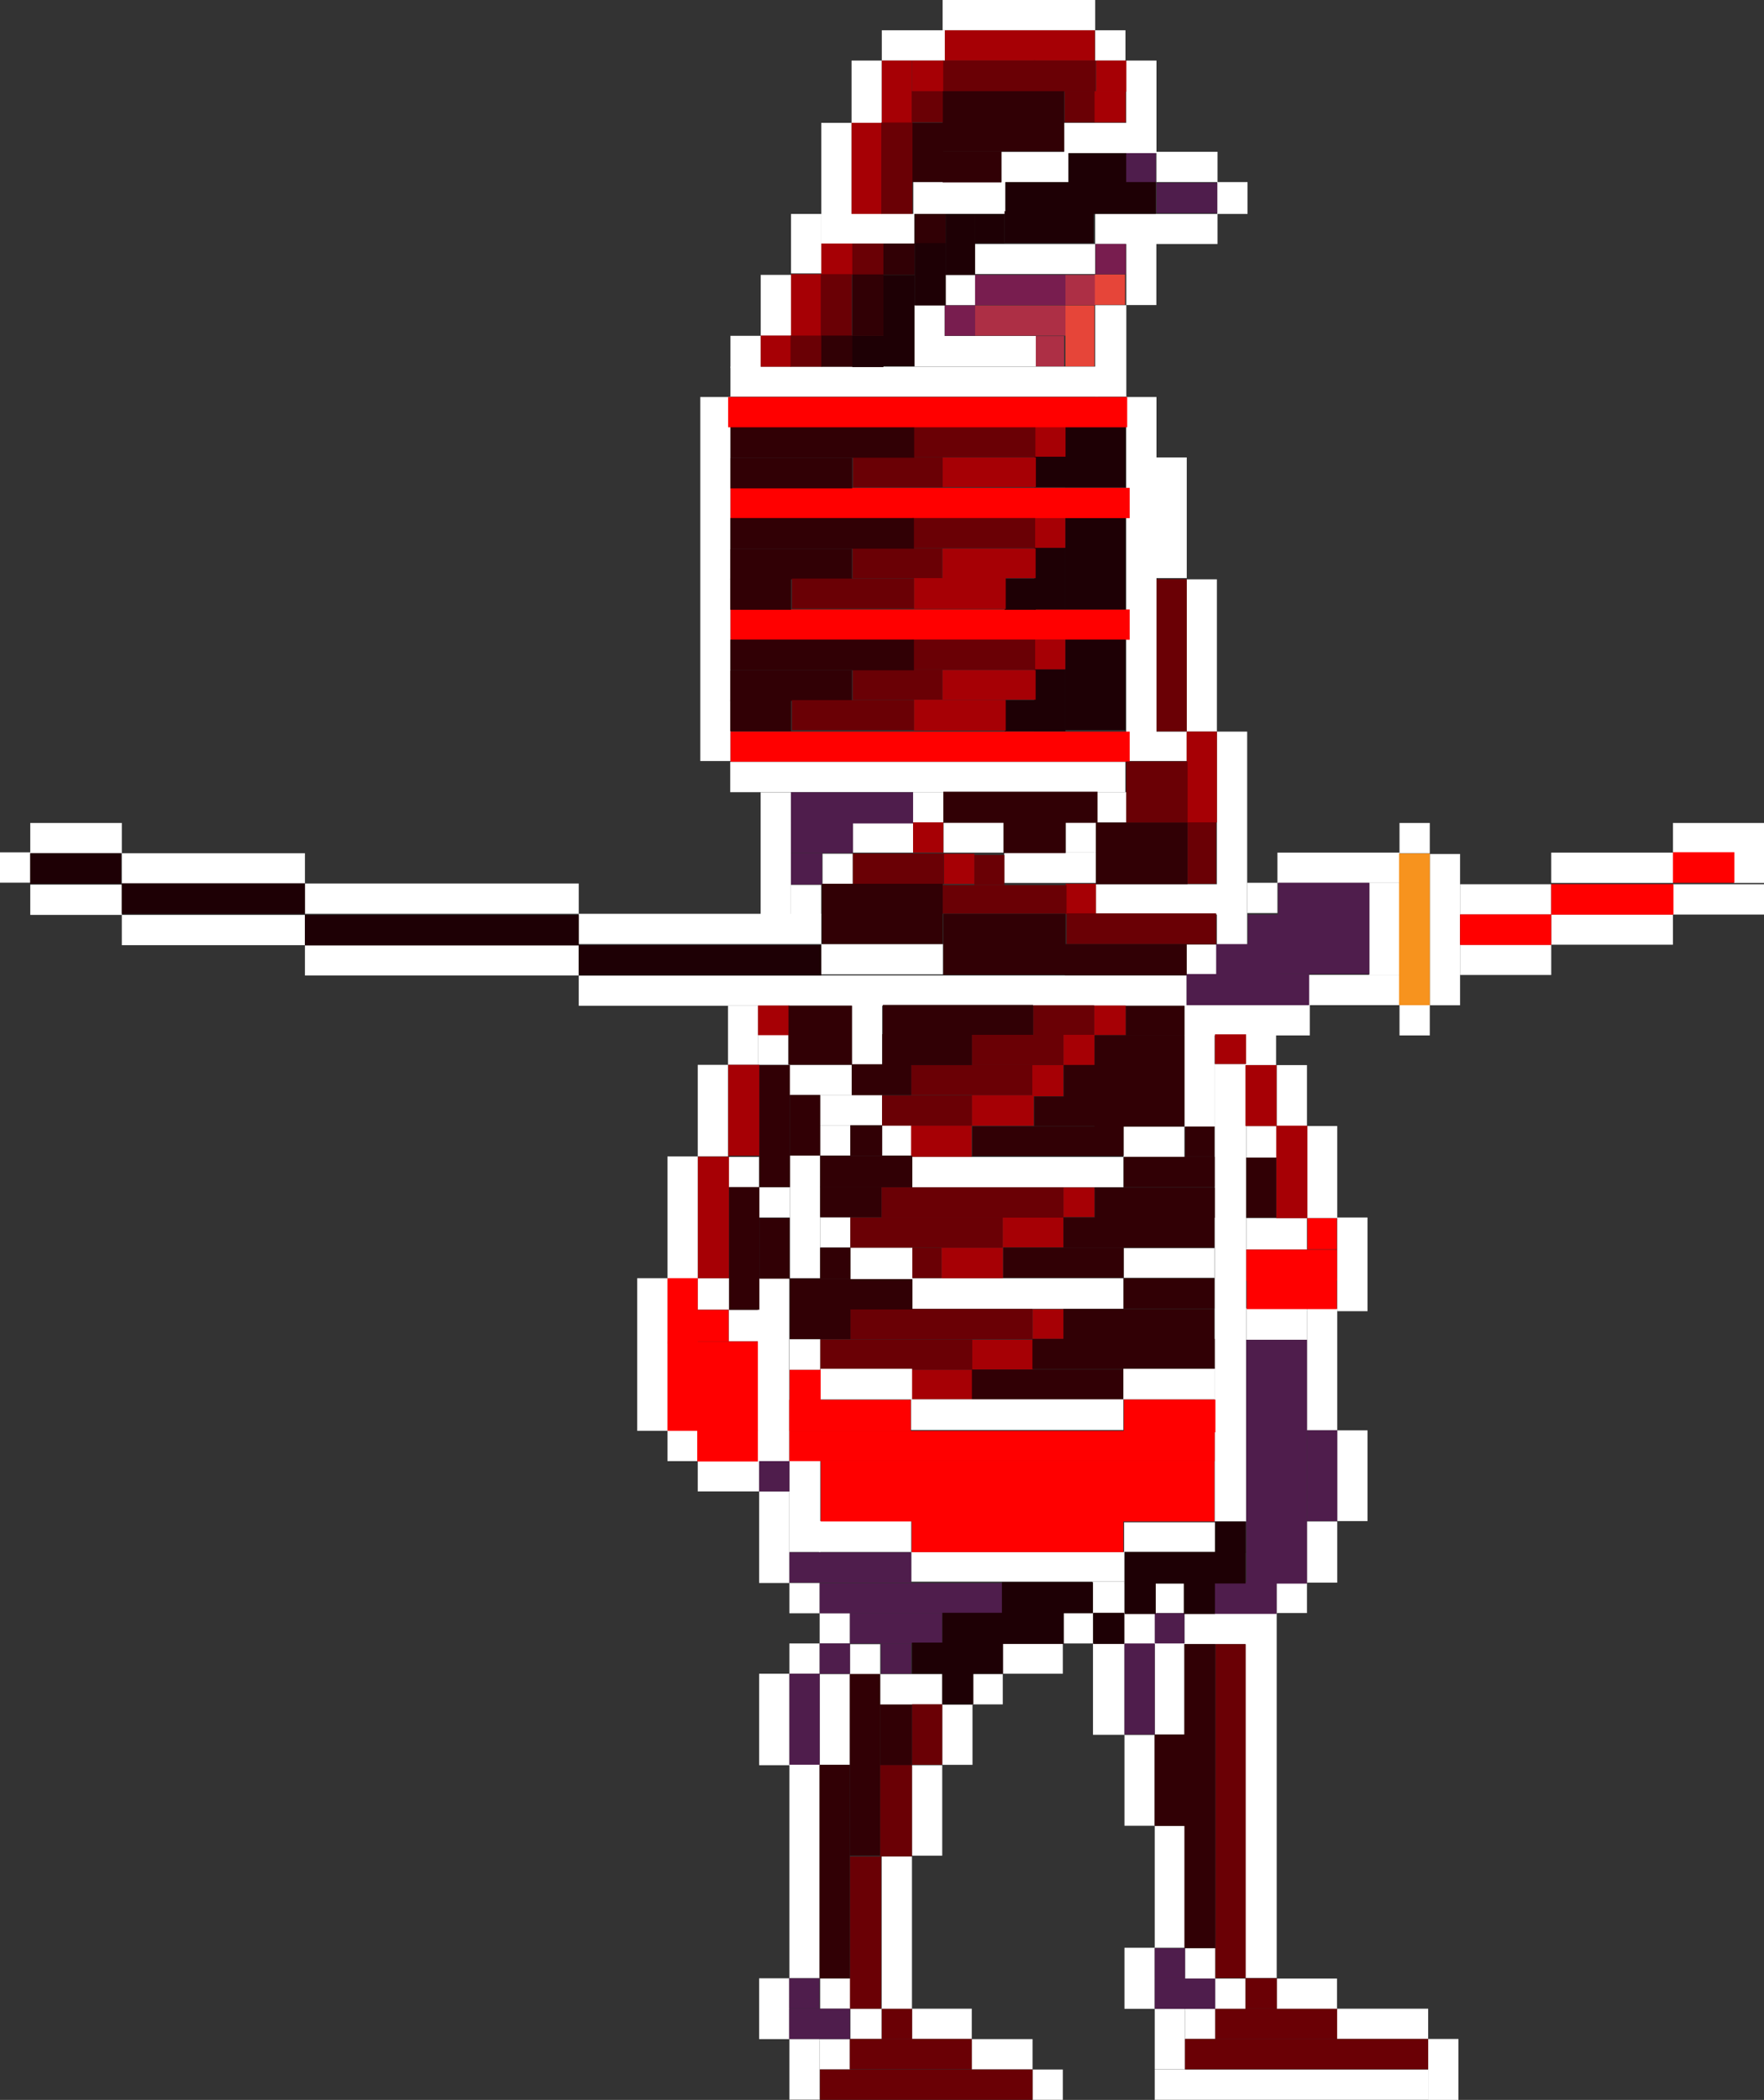 <?xml version="1.0" encoding="UTF-8"?>
<svg id="Layer_2" data-name="Layer 2" xmlns="http://www.w3.org/2000/svg" viewBox="0 0 143.35 170.58">
  <rect x="0" y="0" width="143.35" height="170.58" fill="#333333" stroke="none"/>
  <defs>
    <style>
      .cls-1 {
        fill: #781d4f;
      }

      .cls-1, .cls-2, .cls-3, .cls-4, .cls-5, .cls-6, .cls-7, .cls-8, .cls-9, .cls-10, .cls-11 {
        stroke-width: 0px;
      }

      .cls-2 {
        fill: #6a0005;
      }

      .cls-3 {
        fill: #f7931e;
      }

      .cls-4 {
        fill: #310005;
      }

      .cls-5 {
        fill: #4f1d4c;
      }

      .cls-6 {
        fill: red;
      }

      .cls-7 {
        fill: #a60005;
      }

      .cls-8 {
        fill: #fff;
      }

      .cls-9 {
        fill: #e64539;
      }

      .cls-10 {
        fill: #ad2f45;
      }

      .cls-11 {
        fill: #1e0005;
      }
    </style>
  </defs>
  <g id="Layer_1-2" data-name="Layer 1">
    <g>
      <rect class="cls-8" x="98.92" y="14.79" width="2.46" height="2.59"/>
      <rect class="cls-8" x="89" y="17.38" width="9.94" height="2.44"/>
      <rect class="cls-8" x="90.16" y="20.99" width="5.16" height="2.44" transform="translate(114.96 -70.54) rotate(90)"/>
      <rect class="cls-8" x="86.54" y="27.24" width="7.43" height="2.53" transform="translate(118.77 -61.75) rotate(90)"/>
      <rect class="cls-8" x="79.06" y="19.82" width="9.94" height="2.44"/>
      <rect class="cls-8" x="59.36" y="29.78" width="29.88" height="2.44"/>
      <rect class="cls-8" x="74.3" y="27.29" width="9.88" height="2.48"/>
      <rect class="cls-8" x="76.78" y="22.33" width="2.46" height="2.46"/>
      <rect class="cls-8" x="74.3" y="24.79" width="2.46" height="2.69"/>
      <rect class="cls-8" x="59.36" y="27.28" width="2.46" height="2.61"/>
      <rect class="cls-8" x="61.82" y="22.33" width="2.46" height="4.95"/>
      <rect class="cls-8" x="64.28" y="17.38" width="2.46" height="4.83"/>
      <rect class="cls-8" x="66.74" y="9.98" width="2.46" height="9.84"/>
      <rect class="cls-8" x="66.74" y="17.37" width="7.56" height="2.46"/>
      <rect class="cls-8" x="69.2" y="4.92" width="2.46" height="5.06"/>
      <rect class="cls-8" x="71.66" y="2.46" width="5.13" height="2.46"/>
      <rect class="cls-8" x="76.6" width="12.4" height="2.46"/>
      <rect class="cls-8" x="89" y="2.46" width="2.46" height="2.46"/>
      <rect class="cls-8" x="91.52" y="4.92" width="2.46" height="7.52"/>
      <rect class="cls-8" x="93.97" y="12.33" width="4.97" height="2.46"/>
      <rect class="cls-8" x="86.48" y="9.98" width="5.31" height="2.46"/>
      <rect class="cls-8" x="81.38" y="12.34" width="5.45" height="2.46"/>
      <rect class="cls-8" x="74.22" y="14.79" width="7.48" height="2.59"/>
      <rect class="cls-1" x="89.03" y="19.82" width="2.46" height="2.46"/>
      <rect class="cls-1" x="79.24" y="22.33" width="7.34" height="2.46"/>
      <rect class="cls-1" x="76.78" y="24.81" width="2.46" height="2.46"/>
      <rect class="cls-10" x="79.24" y="24.81" width="7.34" height="2.46"/>
      <rect class="cls-10" x="84.18" y="27.3" width="2.3" height="2.46"/>
      <rect class="cls-10" x="86.58" y="22.33" width="2.46" height="2.46"/>
      <rect class="cls-5" x="93.98" y="14.85" width="4.94" height="2.46"/>
      <rect class="cls-5" x="91.47" y="12.44" width="2.46" height="2.46"/>
      <rect class="cls-11" x="81.7" y="14.79" width="12.22" height="2.59"/>
      <rect class="cls-11" x="81.63" y="17.16" width="7.24" height="2.59"/>
      <rect class="cls-11" x="86.83" y="12.44" width="4.69" height="2.59"/>
      <rect class="cls-9" x="88.97" y="22.3" width="2.46" height="2.46"/>
      <rect class="cls-9" x="86.58" y="24.81" width="2.36" height="4.95"/>
      <rect class="cls-7" x="76.78" y="2.46" width="12.19" height="2.46"/>
      <rect class="cls-7" x="89.07" y="4.92" width="2.46" height="2.53"/>
      <rect class="cls-7" x="71.66" y="4.92" width="2.46" height="5.06"/>
      <rect class="cls-7" x="69.2" y="9.98" width="2.46" height="7.4"/>
      <rect class="cls-2" x="84.03" y="4.92" width="5.01" height="2.53"/>
      <rect class="cls-2" x="86.51" y="7.41" width="2.53" height="2.53"/>
      <rect class="cls-2" x="76.6" y="4.92" width="7.5" height="2.53"/>
      <rect class="cls-4" x="72.98" y="11.12" width="4.8" height="2.53" transform="translate(87.77 -63) rotate(90)"/>
      <rect class="cls-7" x="88.95" y="7.41" width="2.53" height="2.53"/>
      <rect class="cls-7" x="74.12" y="4.92" width="2.53" height="2.53"/>
      <rect class="cls-2" x="71.62" y="9.95" width="2.53" height="7.43"/>
      <rect class="cls-4" x="76.6" y="7.41" width="9.88" height="2.53"/>
      <rect class="cls-4" x="76.6" y="9.77" width="9.88" height="2.53"/>
      <rect class="cls-4" x="76.6" y="12.29" width="4.78" height="2.53"/>
      <rect class="cls-7" x="66.74" y="19.78" width="2.53" height="2.53"/>
      <rect class="cls-7" x="64.28" y="22.27" width="2.46" height="5.03"/>
      <rect class="cls-7" x="61.82" y="27.26" width="2.46" height="2.53"/>
      <rect class="cls-2" x="69.26" y="19.78" width="2.53" height="2.53"/>
      <rect class="cls-2" x="66.7" y="22.27" width="2.53" height="5.03"/>
      <rect class="cls-2" x="64.24" y="27.26" width="2.53" height="2.53"/>
      <rect class="cls-2" x="74.09" y="7.41" width="2.53" height="2.53"/>
      <rect class="cls-4" x="71.79" y="19.78" width="2.53" height="2.53" transform="translate(94.1 -52.01) rotate(90)"/>
      <rect class="cls-4" x="68.02" y="23.53" width="5" height="2.53" transform="translate(95.32 -45.73) rotate(90)"/>
      <rect class="cls-4" x="66.74" y="27.26" width="2.53" height="2.53" transform="translate(96.53 -39.48) rotate(90)"/>
      <rect class="cls-4" x="74.37" y="17.33" width="2.44" height="2.53" transform="translate(94.18 -56.99) rotate(90)"/>
      <rect class="cls-11" x="69.34" y="24.78" width="7.43" height="2.53" transform="translate(99.1 -47.01) rotate(90)"/>
      <rect class="cls-11" x="73.06" y="21.01" width="5.06" height="2.53" transform="translate(97.87 -53.31) rotate(90)"/>
      <rect class="cls-11" x="69.26" y="27.28" width="2.53" height="2.53" transform="translate(99.07 -41.97) rotate(90)"/>
      <rect class="cls-11" x="75.57" y="18.66" width="4.95" height="2.39" transform="translate(97.9 -58.19) rotate(90)"/>
      <rect class="cls-11" x="79.24" y="17.38" width="2.39" height="2.39" transform="translate(99.01 -61.86) rotate(90)"/>
      <rect class="cls-8" x="56.91" y="32.25" width="2.46" height="29.57"/>
      <rect class="cls-8" x="91.52" y="32.25" width="2.46" height="29.57"/>
      <rect class="cls-6" x="74.35" y="24.64" width="2.46" height="32.43" transform="translate(116.44 -34.72) rotate(90)"/>
      <rect class="cls-6" x="74.36" y="34.52" width="2.46" height="32.43" transform="translate(126.32 -24.85) rotate(90)"/>
      <rect class="cls-11" x="86.58" y="34.69" width="4.89" height="4.89" transform="translate(126.16 -51.88) rotate(90)"/>
      <rect class="cls-11" x="84.09" y="37.08" width="2.48" height="2.53" transform="translate(123.67 -46.99) rotate(90)"/>
      <rect class="cls-7" x="84.06" y="34.69" width="2.53" height="2.41"/>
      <rect class="cls-7" x="76.6" y="37.16" width="7.58" height="2.41"/>
      <rect class="cls-2" x="77.92" y="30.92" width="2.45" height="9.99" transform="translate(115.06 -43.23) rotate(90)"/>
      <rect class="cls-2" x="71.73" y="34.72" width="2.45" height="7.29" transform="translate(111.32 -34.59) rotate(90)"/>
      <rect class="cls-4" x="59.37" y="34.69" width="14.92" height="2.49" transform="translate(133.66 71.87) rotate(180)"/>
      <rect class="cls-4" x="59.37" y="37.18" width="9.89" height="2.49" transform="translate(128.62 76.85) rotate(180)"/>
      <rect class="cls-11" x="85.3" y="43.35" width="7.42" height="4.89" transform="translate(134.8 -43.21) rotate(90)"/>
      <rect class="cls-11" x="82.81" y="45.73" width="5.01" height="2.53" transform="translate(132.31 -38.31) rotate(90)"/>
      <rect class="cls-7" x="84.04" y="42.09" width="2.53" height="2.41"/>
      <rect class="cls-7" x="76.58" y="44.56" width="7.58" height="2.41"/>
      <rect class="cls-2" x="77.9" y="38.32" width="2.45" height="9.99" transform="translate(122.44 -35.82) rotate(90)"/>
      <rect class="cls-2" x="71.71" y="42.12" width="2.45" height="7.29" transform="translate(118.69 -27.17) rotate(90)"/>
      <rect class="cls-4" x="59.35" y="42.09" width="14.92" height="2.49" transform="translate(133.62 86.66) rotate(180)"/>
      <rect class="cls-4" x="59.35" y="44.58" width="9.89" height="2.49" transform="translate(128.58 91.64) rotate(180)"/>
      <rect class="cls-11" x="85.33" y="53.19" width="7.35" height="4.89" transform="translate(144.64 -33.37) rotate(90)"/>
      <rect class="cls-11" x="82.79" y="55.62" width="5.04" height="2.53" transform="translate(142.2 -28.42) rotate(90)"/>
      <rect class="cls-7" x="84.04" y="51.96" width="2.53" height="2.41"/>
      <rect class="cls-7" x="76.58" y="54.43" width="7.58" height="2.41"/>
      <rect class="cls-2" x="77.9" y="48.19" width="2.45" height="9.99" transform="translate(132.31 -25.94) rotate(90)"/>
      <rect class="cls-2" x="71.71" y="51.99" width="2.45" height="7.29" transform="translate(128.57 -17.3) rotate(90)"/>
      <rect class="cls-4" x="59.35" y="51.96" width="14.92" height="2.49" transform="translate(133.62 106.41) rotate(180)"/>
      <rect class="cls-4" x="59.35" y="54.45" width="9.89" height="2.49" transform="translate(128.58 111.39) rotate(180)"/>
      <rect class="cls-11" x="81.64" y="47" width="2.53" height="2.53" transform="translate(131.17 -34.64) rotate(90)"/>
      <rect class="cls-7" x="74.27" y="46.96" width="7.46" height="2.51"/>
      <rect class="cls-2" x="68.09" y="43.26" width="2.45" height="9.92" transform="translate(117.53 -21.09) rotate(90)"/>
      <rect class="cls-4" x="59.34" y="47.02" width="4.94" height="2.51" transform="translate(123.62 96.55) rotate(180)"/>
      <rect class="cls-11" x="81.64" y="56.87" width="2.53" height="2.53" transform="translate(141.05 -24.77) rotate(90)"/>
      <rect class="cls-7" x="74.27" y="56.84" width="7.46" height="2.51"/>
      <rect class="cls-2" x="68.09" y="53.13" width="2.45" height="9.92" transform="translate(127.4 -11.22) rotate(90)"/>
      <rect class="cls-4" x="59.34" y="56.9" width="4.94" height="2.51" transform="translate(123.62 116.3) rotate(180)"/>
      <rect class="cls-6" x="74.15" y="17.26" width="2.46" height="32.43" transform="translate(108.86 -41.9) rotate(90)"/>
      <rect class="cls-6" x="74.36" y="44.44" width="2.46" height="32.43" transform="translate(136.24 -14.93) rotate(90)"/>
      <rect class="cls-8" x="93.98" y="37.16" width="2.46" height="9.8"/>
      <rect class="cls-8" x="96.43" y="47.06" width="2.46" height="12.37"/>
      <rect class="cls-8" x="98.89" y="59.43" width="2.46" height="17.3"/>
      <rect class="cls-8" x="103.81" y="69.26" width="9.92" height="2.46"/>
      <rect class="cls-8" x="113.73" y="66.85" width="2.46" height="2.46"/>
      <rect class="cls-8" x="116.19" y="69.37" width="2.46" height="12.29"/>
      <rect class="cls-8" x="118.65" y="71.83" width="7.41" height="2.46"/>
      <rect class="cls-8" x="126.06" y="69.26" width="9.89" height="2.46"/>
      <rect class="cls-8" x="135.95" y="66.85" width="7.41" height="2.46"/>
      <rect class="cls-8" x="140.89" y="69.26" width="2.46" height="2.46"/>
      <rect class="cls-8" x="135.95" y="71.83" width="7.41" height="2.46"/>
      <rect class="cls-8" x="126.06" y="74.28" width="9.89" height="2.46"/>
      <rect class="cls-8" x="118.65" y="76.74" width="7.41" height="2.46"/>
      <rect class="cls-8" x="113.73" y="81.65" width="2.46" height="2.46"/>
      <rect class="cls-8" x="106.31" y="79.19" width="7.42" height="2.46"/>
      <rect class="cls-8" x="111.27" y="71.71" width="2.46" height="7.48"/>
      <rect class="cls-8" x="96.25" y="81.65" width="10.19" height="2.46"/>
      <rect class="cls-8" x="47.03" y="79.24" width="49.4" height="2.46"/>
      <rect class="cls-8" x="24.78" y="76.78" width="22.25" height="2.46"/>
      <rect class="cls-8" x="24.78" y="71.77" width="22.25" height="2.46"/>
      <rect class="cls-8" x="9.9" y="74.32" width="14.88" height="2.46"/>
      <rect class="cls-8" x="2.46" y="71.86" width="7.44" height="2.46"/>
      <rect class="cls-8" y="69.24" width="2.46" height="2.46"/>
      <rect class="cls-8" x="2.46" y="66.85" width="7.44" height="2.46"/>
      <rect class="cls-8" x="9.9" y="69.31" width="14.88" height="2.46"/>
      <rect class="cls-8" x="47.03" y="74.23" width="19.71" height="2.46"/>
      <rect class="cls-8" x="61.81" y="64.36" width="2.46" height="9.98"/>
      <rect class="cls-8" x="59.34" y="61.89" width="32.11" height="2.46"/>
      <rect class="cls-8" x="93.98" y="59.43" width="2.46" height="2.39"/>
      <rect class="cls-8" x="89.06" y="64.35" width="2.46" height="2.46"/>
      <rect class="cls-8" x="86.6" y="66.8" width="2.46" height="2.46"/>
      <rect class="cls-8" x="81.61" y="69.26" width="7.45" height="2.46"/>
      <rect class="cls-8" x="76.68" y="66.8" width="4.88" height="2.46"/>
      <rect class="cls-8" x="74.2" y="64.35" width="2.46" height="2.46"/>
      <rect class="cls-8" x="69.3" y="66.8" width="4.91" height="2.46"/>
      <rect class="cls-8" x="66.84" y="69.35" width="2.46" height="2.46"/>
      <rect class="cls-8" x="64.27" y="71.88" width="2.46" height="2.46"/>
      <rect class="cls-8" x="66.74" y="76.69" width="9.89" height="2.46"/>
      <rect class="cls-8" x="89.06" y="71.83" width="10.04" height="2.46"/>
      <rect class="cls-8" x="96.43" y="76.73" width="2.46" height="2.46"/>
      <rect class="cls-7" x="96.43" y="59.43" width="2.46" height="7.38"/>
      <rect class="cls-7" x="86.6" y="71.79" width="2.46" height="2.46"/>
      <rect class="cls-7" x="76.72" y="69.35" width="2.46" height="2.46"/>
      <rect class="cls-7" x="74.2" y="66.8" width="2.46" height="2.46"/>
      <rect class="cls-2" x="93.98" y="47.05" width="2.46" height="12.36"/>
      <rect class="cls-2" x="91.52" y="61.85" width="4.99" height="4.99"/>
      <rect class="cls-2" x="96.51" y="66.8" width="2.32" height="4.99"/>
      <rect class="cls-2" x="86.67" y="74.19" width="12.16" height="2.51"/>
      <rect class="cls-2" x="76.61" y="71.9" width="10.06" height="2.32"/>
      <rect class="cls-2" x="69.31" y="69.33" width="7.4" height="2.49"/>
      <rect class="cls-2" x="79.18" y="69.45" width="2.44" height="2.44"/>
      <rect class="cls-5" x="103.87" y="71.71" width="7.41" height="7.41"/>
      <rect class="cls-5" x="96.43" y="79.12" width="9.96" height="2.53"/>
      <rect class="cls-5" x="98.83" y="76.69" width="5.1" height="2.53"/>
      <rect class="cls-5" x="101.41" y="74.29" width="2.53" height="2.53"/>
      <rect class="cls-5" x="64.28" y="64.36" width="9.92" height="2.53"/>
      <rect class="cls-5" x="64.28" y="66.77" width="5.03" height="2.53"/>
      <rect class="cls-5" x="64.28" y="69.32" width="2.53" height="2.53"/>
      <rect class="cls-4" x="76.66" y="64.31" width="12.53" height="2.53"/>
      <rect class="cls-4" x="81.56" y="66.77" width="5.04" height="2.53"/>
      <rect class="cls-4" x="89.06" y="66.82" width="7.44" height="5"/>
      <rect class="cls-4" x="66.79" y="71.79" width="9.82" height="4.89"/>
      <rect class="cls-4" x="76.66" y="74.23" width="9.94" height="4.95"/>
      <rect class="cls-4" x="86.54" y="76.69" width="9.89" height="2.53"/>
      <rect class="cls-6" x="137.2" y="67.98" width="2.48" height="4.99" transform="translate(208.92 -67.97) rotate(90)"/>
      <rect class="cls-6" x="129.79" y="68.09" width="2.48" height="9.93" transform="translate(204.08 -57.97) rotate(90)"/>
      <rect class="cls-6" x="121.12" y="71.8" width="2.48" height="7.41" transform="translate(197.86 -46.84) rotate(90)"/>
      <rect class="cls-3" x="108.78" y="74.24" width="12.32" height="2.5" transform="translate(190.43 -39.45) rotate(90)"/>
      <rect class="cls-11" x="55.64" y="68.16" width="2.48" height="19.7" transform="translate(134.89 21.13) rotate(90)"/>
      <rect class="cls-11" x="34.67" y="64.43" width="2.48" height="22.25" transform="translate(111.46 39.65) rotate(90)"/>
      <rect class="cls-11" x="16.1" y="65.56" width="2.48" height="14.88" transform="translate(90.34 55.66) rotate(90)"/>
      <rect class="cls-11" x="4.92" y="66.85" width="2.48" height="7.39" transform="translate(76.69 64.39) rotate(90)"/>
      <rect class="cls-8" x="101.35" y="71.71" width="2.46" height="2.46"/>
      <rect class="cls-8" x="101.24" y="84.06" width="2.46" height="2.46"/>
      <rect class="cls-8" x="103.75" y="86.52" width="2.46" height="4.95"/>
      <rect class="cls-8" x="106.21" y="91.47" width="2.46" height="7.48"/>
      <rect class="cls-8" x="108.67" y="98.9" width="2.46" height="7.61"/>
      <rect class="cls-8" x="106.21" y="106.31" width="2.46" height="9.88"/>
      <rect class="cls-8" x="108.67" y="116.19" width="2.46" height="7.37"/>
      <rect class="cls-8" x="106.21" y="123.59" width="2.46" height="4.97"/>
      <rect class="cls-8" x="103.75" y="128.57" width="2.46" height="2.46"/>
      <rect class="cls-8" x="101.21" y="131.02" width="2.54" height="29.66"/>
      <rect class="cls-8" x="103.75" y="160.72" width="4.9" height="2.46"/>
      <rect class="cls-8" x="108.65" y="163.17" width="7.41" height="2.46"/>
      <rect class="cls-8" x="116.06" y="165.63" width="2.46" height="4.95"/>
      <rect class="cls-8" x="93.84" y="168.11" width="22.22" height="2.46"/>
      <rect class="cls-8" x="93.84" y="163.17" width="2.46" height="4.93"/>
      <rect class="cls-8" x="96.3" y="163.17" width="2.46" height="2.46"/>
      <rect class="cls-8" x="98.75" y="160.72" width="2.46" height="2.46"/>
      <rect class="cls-8" x="91.38" y="158.22" width="2.46" height="4.96"/>
      <rect class="cls-8" x="93.84" y="148.31" width="2.46" height="9.91"/>
      <rect class="cls-8" x="96.3" y="158.26" width="2.46" height="2.46"/>
      <rect class="cls-8" x="91.38" y="140.93" width="2.46" height="7.38"/>
      <rect class="cls-8" x="88.82" y="133.5" width="2.56" height="7.42"/>
      <rect class="cls-8" x="86.36" y="131.04" width="2.46" height="2.46"/>
      <rect class="cls-8" x="81.49" y="133.5" width="4.88" height="2.46"/>
      <rect class="cls-8" x="79.03" y="135.99" width="2.46" height="2.46"/>
      <rect class="cls-8" x="76.57" y="138.47" width="2.46" height="4.89"/>
      <rect class="cls-8" x="74.11" y="143.39" width="2.46" height="7.35"/>
      <rect class="cls-8" x="71.65" y="150.81" width="2.46" height="12.37"/>
      <rect class="cls-8" x="69.11" y="163.17" width="2.54" height="2.46"/>
      <rect class="cls-8" x="74.11" y="163.17" width="4.86" height="2.46"/>
      <rect class="cls-8" x="78.97" y="165.64" width="4.94" height="2.46"/>
      <rect class="cls-8" x="83.91" y="168.11" width="2.46" height="2.46"/>
      <rect class="cls-8" x="64.15" y="165.63" width="2.46" height="4.93"/>
      <rect class="cls-8" x="66.61" y="165.64" width="2.46" height="2.46"/>
      <rect class="cls-8" x="61.69" y="160.7" width="2.46" height="4.94"/>
      <rect class="cls-8" x="66.65" y="160.71" width="2.46" height="2.46"/>
      <rect class="cls-8" x="64.15" y="143.35" width="2.46" height="17.34"/>
      <rect class="cls-8" x="66.61" y="135.99" width="2.46" height="7.38"/>
      <rect class="cls-8" x="61.69" y="135.96" width="2.46" height="7.43"/>
      <rect class="cls-8" x="64.15" y="133.5" width="2.46" height="2.46"/>
      <rect class="cls-8" x="69.07" y="133.56" width="2.46" height="2.46"/>
      <rect class="cls-8" x="66.61" y="131.04" width="2.46" height="2.46"/>
      <rect class="cls-8" x="64.15" y="128.59" width="2.46" height="2.46"/>
      <rect class="cls-8" x="61.69" y="121.15" width="2.46" height="7.44"/>
      <rect class="cls-8" x="56.7" y="118.69" width="4.99" height="2.46"/>
      <rect class="cls-8" x="54.24" y="116.23" width="2.46" height="2.46"/>
      <rect class="cls-8" x="51.78" y="103.83" width="2.46" height="12.4"/>
      <rect class="cls-8" x="54.24" y="93.94" width="2.46" height="9.9"/>
      <rect class="cls-8" x="56.7" y="86.5" width="2.46" height="7.44"/>
      <rect class="cls-8" x="59.16" y="81.7" width="2.46" height="4.8"/>
      <rect class="cls-8" x="61.61" y="84.04" width="2.46" height="2.46"/>
      <rect class="cls-8" x="69.23" y="81.64" width="2.46" height="4.86"/>
      <rect class="cls-8" x="64.07" y="86.5" width="5.15" height="2.46"/>
      <rect class="cls-8" x="66.65" y="88.95" width="5.04" height="2.46"/>
      <rect class="cls-8" x="71.69" y="91.41" width="2.46" height="2.46"/>
      <rect class="cls-8" x="66.65" y="91.41" width="2.46" height="2.46"/>
      <rect class="cls-8" x="64.19" y="93.87" width="2.46" height="9.96"/>
      <rect class="cls-8" x="66.65" y="98.88" width="2.46" height="2.46"/>
      <rect class="cls-8" x="61.67" y="96.44" width="2.52" height="2.46"/>
      <rect class="cls-8" x="59.22" y="93.98" width="2.46" height="2.46"/>
      <rect class="cls-8" x="74.14" y="93.98" width="17.16" height="2.46"/>
      <rect class="cls-8" x="91.3" y="91.52" width="4.95" height="2.46"/>
      <rect class="cls-8" x="96.25" y="84.06" width="2.46" height="7.46"/>
      <rect class="cls-8" x="98.71" y="91.35" width="2.56" height="32.24"/>
      <rect class="cls-8" x="61.58" y="103.83" width="2.56" height="14.86"/>
      <rect class="cls-8" x="56.7" y="103.83" width="2.56" height="2.56"/>
      <rect class="cls-8" x="59.22" y="106.4" width="2.56" height="2.56"/>
      <rect class="cls-8" x="71.53" y="135.99" width="5.05" height="2.48"/>
      <rect class="cls-8" x="96.25" y="130.99" width="5.03" height="2.56"/>
      <rect class="cls-8" x="93.84" y="133.45" width="2.41" height="7.46"/>
      <rect class="cls-8" x="91.32" y="101.39" width="7.38" height="2.41"/>
      <rect class="cls-8" x="74.14" y="103.83" width="17.16" height="2.49"/>
      <rect class="cls-8" x="69.11" y="101.34" width="5.04" height="2.57"/>
      <rect class="cls-8" x="91.35" y="123.66" width="7.38" height="2.41"/>
      <rect class="cls-8" x="74.05" y="126.07" width="17.33" height="2.41"/>
      <rect class="cls-8" x="66.56" y="123.56" width="7.49" height="2.51"/>
      <rect class="cls-8" x="61.68" y="121.09" width="7.45" height="2.51" transform="translate(187.75 56.94) rotate(90)"/>
      <rect class="cls-8" x="88.76" y="128.48" width="2.62" height="2.56"/>
      <rect class="cls-8" x="91.35" y="130.99" width="2.62" height="2.56"/>
      <rect class="cls-8" x="93.84" y="128.63" width="2.41" height="2.41"/>
      <rect class="cls-8" x="101.28" y="106.27" width="4.93" height="2.56"/>
      <rect class="cls-8" x="101.28" y="98.94" width="4.93" height="2.56"/>
      <rect class="cls-8" x="101.28" y="91.47" width="2.62" height="2.56"/>
      <rect class="cls-8" x="98.69" y="86.43" width="2.62" height="5.04"/>
      <rect class="cls-7" x="98.73" y="84.02" width="2.53" height="2.41"/>
      <rect class="cls-7" x="101.21" y="86.52" width="2.53" height="4.95"/>
      <rect class="cls-7" x="103.71" y="91.44" width="2.53" height="7.51"/>
      <rect class="cls-7" x="88.91" y="81.68" width="2.58" height="2.41"/>
      <rect class="cls-7" x="86.42" y="84.06" width="2.53" height="2.46"/>
      <rect class="cls-7" x="83.89" y="86.52" width="2.53" height="2.53"/>
      <rect class="cls-7" x="78.97" y="88.95" width="5.04" height="2.5"/>
      <rect class="cls-7" x="74.04" y="91.41" width="4.93" height="2.56"/>
      <rect class="cls-7" x="61.6" y="81.68" width="2.53" height="2.41"/>
      <rect class="cls-7" x="59.18" y="86.5" width="2.53" height="7.38"/>
      <rect class="cls-7" x="56.71" y="93.96" width="2.53" height="9.87"/>
      <rect class="cls-7" x="86.42" y="96.46" width="2.53" height="2.41"/>
      <rect class="cls-7" x="81.49" y="98.91" width="4.93" height="2.41"/>
      <rect class="cls-7" x="76.51" y="101.34" width="5" height="2.49"/>
      <rect class="cls-7" x="83.91" y="106.35" width="2.53" height="2.41"/>
      <rect class="cls-7" x="78.97" y="108.83" width="5.02" height="2.41"/>
      <rect class="cls-7" x="74.04" y="111.26" width="5" height="2.41"/>
      <rect class="cls-2" x="85.24" y="80.38" width="2.4" height="4.96" transform="translate(169.3 -3.58) rotate(90)"/>
      <rect class="cls-2" x="81.47" y="81.57" width="2.46" height="7.45" transform="translate(167.99 2.59) rotate(90)"/>
      <rect class="cls-2" x="77.73" y="82.81" width="2.46" height="9.85" transform="translate(166.7 8.77) rotate(90)"/>
      <rect class="cls-2" x="74.11" y="86.56" width="2.46" height="7.3" transform="translate(165.54 14.87) rotate(90)"/>
      <rect class="cls-2" x="77.79" y="90.29" width="2.46" height="14.79" transform="translate(176.71 18.66) rotate(90)"/>
      <rect class="cls-2" x="74.07" y="93.93" width="2.46" height="12.38" transform="translate(175.41 24.82) rotate(90)"/>
      <rect class="cls-2" x="74.1" y="101.41" width="2.46" height="2.36" transform="translate(177.91 27.26) rotate(90)"/>
      <rect class="cls-2" x="75.28" y="100.16" width="2.46" height="14.8" transform="translate(184.06 31.05) rotate(90)"/>
      <rect class="cls-2" x="71.6" y="103.85" width="2.46" height="12.36" transform="translate(182.86 37.2) rotate(90)"/>
      <rect class="cls-2" x="98.76" y="133.56" width="2.46" height="27.12" transform="translate(199.99 294.24) rotate(180)"/>
      <rect class="cls-2" x="69.08" y="150.81" width="2.54" height="12.36" transform="translate(140.69 313.98) rotate(180)"/>
      <rect class="cls-2" x="71.53" y="143.35" width="2.59" height="7.44" transform="translate(145.64 294.15) rotate(180)"/>
      <rect class="cls-2" x="74.11" y="138.44" width="2.46" height="4.91" transform="translate(150.68 281.79) rotate(180)"/>
      <rect class="cls-4" x="64.07" y="81.7" width="5.15" height="4.8" transform="translate(133.3 168.19) rotate(180)"/>
      <rect class="cls-4" x="71.73" y="81.63" width="12.22" height="2.43" transform="translate(155.69 165.69) rotate(180)"/>
      <rect class="cls-4" x="71.7" y="84.01" width="7.28" height="2.51" transform="translate(150.68 170.53) rotate(180)"/>
      <rect class="cls-4" x="69.23" y="86.46" width="4.83" height="2.51" transform="translate(143.28 175.42) rotate(180)"/>
      <rect class="cls-4" x="91.49" y="81.7" width="4.76" height="2.41" transform="translate(187.74 165.81) rotate(180)"/>
      <rect class="cls-4" x="88.96" y="84.08" width="7.3" height="7.43" transform="translate(185.21 175.6) rotate(180)"/>
      <rect class="cls-4" x="79" y="91.49" width="12.3" height="2.41" transform="translate(170.31 185.39) rotate(180)"/>
      <rect class="cls-4" x="84.04" y="89.06" width="5.12" height="2.41" transform="translate(173.2 180.54) rotate(180)"/>
      <rect class="cls-4" x="86.38" y="86.56" width="2.69" height="2.58" transform="translate(-.12 175.58) rotate(-90)"/>
      <rect class="cls-4" x="66.65" y="93.87" width="7.49" height="2.56" transform="translate(140.79 190.31) rotate(180)"/>
      <rect class="cls-4" x="69.11" y="91.41" width="2.58" height="2.46" transform="translate(140.79 185.28) rotate(180)"/>
      <rect class="cls-4" x="66.65" y="96.43" width="4.98" height="2.46" transform="translate(138.28 195.31) rotate(180)"/>
      <rect class="cls-4" x="61.71" y="86.52" width="2.48" height="9.91" transform="translate(125.9 182.95) rotate(180)"/>
      <rect class="cls-4" x="64.19" y="88.95" width="2.46" height="4.92" transform="translate(130.84 182.82) rotate(180)"/>
      <rect class="cls-4" x="59.25" y="96.44" width="2.46" height="9.96" transform="translate(120.96 202.83) rotate(180)"/>
      <rect class="cls-4" x="61.7" y="98.96" width="2.46" height="4.92" transform="translate(125.87 202.83) rotate(180)"/>
      <rect class="cls-4" x="64.19" y="103.87" width="4.92" height="4.92" transform="translate(133.3 212.65) rotate(180)"/>
      <rect class="cls-4" x="66.65" y="101.36" width="2.46" height="2.52" transform="translate(135.76 205.23) rotate(180)"/>
      <rect class="cls-4" x="70.37" y="102.6" width="2.46" height="5.09" transform="translate(-33.54 176.74) rotate(-90)"/>
      <rect class="cls-4" x="83.91" y="106.32" width="2.46" height="12.33" transform="translate(-27.34 197.62) rotate(-90)"/>
      <rect class="cls-4" x="90.08" y="102.58" width="2.46" height="14.81" transform="translate(-18.68 201.3) rotate(-90)"/>
      <rect class="cls-4" x="91.32" y="101.42" width="2.46" height="12.26" transform="translate(-15 200.11) rotate(-90)"/>
      <rect class="cls-4" x="93.77" y="101.39" width="2.46" height="7.38" transform="translate(-10.08 200.07) rotate(-90)"/>
      <rect class="cls-4" x="85.19" y="97.69" width="2.46" height="9.78" transform="translate(-16.16 188.99) rotate(-90)"/>
      <rect class="cls-4" x="91.32" y="93.98" width="2.46" height="12.27" transform="translate(-7.56 192.67) rotate(-90)"/>
      <rect class="cls-4" x="92.6" y="92.81" width="2.46" height="9.76" transform="translate(-3.85 191.52) rotate(-90)"/>
      <rect class="cls-4" x="93.79" y="91.51" width="2.46" height="7.39" transform="translate(-.19 190.22) rotate(-90)"/>
      <rect class="cls-4" x="96.27" y="91.56" width="2.46" height="2.38" transform="translate(4.75 190.24) rotate(-90)"/>
      <rect class="cls-4" x="93.84" y="140.89" width="2.46" height="7.42" transform="translate(190.13 289.21) rotate(180)"/>
      <rect class="cls-4" x="96.25" y="133.56" width="2.51" height="24.7" transform="translate(195.01 291.81) rotate(180)"/>
      <rect class="cls-4" x="71.53" y="138.47" width="2.59" height="4.92" transform="translate(145.64 281.85) rotate(180)"/>
      <rect class="cls-4" x="69.07" y="135.98" width="2.46" height="14.76" transform="translate(140.59 286.72) rotate(180)"/>
      <rect class="cls-4" x="66.61" y="143.35" width="2.46" height="17.34" transform="translate(135.67 304.05) rotate(180)"/>
      <rect class="cls-5" x="101.28" y="108.84" width="4.93" height="19.8"/>
      <rect class="cls-5" x="106.21" y="116.19" width="2.46" height="7.37"/>
      <rect class="cls-5" x="98.71" y="128.53" width="5.03" height="2.57"/>
      <rect class="cls-5" x="61.69" y="118.69" width="2.46" height="2.46"/>
      <rect class="cls-5" x="64.15" y="126.1" width="9.9" height="2.46"/>
      <rect class="cls-5" x="66.61" y="128.59" width="14.88" height="2.46"/>
      <rect class="cls-5" x="69.07" y="131.04" width="7.5" height="2.46"/>
      <rect class="cls-5" x="71.59" y="133.5" width="2.46" height="2.46"/>
      <rect class="cls-8" x="74.04" y="113.67" width="17.25" height="2.49"/>
      <rect class="cls-8" x="91.29" y="111.19" width="7.44" height="2.49"/>
      <rect class="cls-8" x="66.68" y="111.19" width="7.44" height="2.49"/>
      <rect class="cls-8" x="64.16" y="108.79" width="2.49" height="2.49"/>
      <rect class="cls-6" x="80.2" y="100.18" width="2.46" height="34.56" transform="translate(198.89 36.03) rotate(90)"/>
      <rect class="cls-6" x="67.82" y="110.04" width="2.52" height="9.87" transform="translate(184.05 45.89) rotate(90)"/>
      <rect class="cls-6" x="64.18" y="111.28" width="2.52" height="2.52" transform="translate(177.97 47.1) rotate(90)"/>
      <rect class="cls-6" x="93.71" y="111.3" width="2.66" height="7.44" transform="translate(210.07 19.98) rotate(90)"/>
      <rect class="cls-6" x="80.22" y="105.13" width="4.93" height="31.99" transform="translate(203.82 38.44) rotate(90)"/>
      <rect class="cls-6" x="81.44" y="116.22" width="2.52" height="17.2" transform="translate(207.51 42.12) rotate(90)"/>
      <rect class="cls-6" x="54.28" y="108.93" width="7.26" height="7.35" transform="translate(170.52 54.69) rotate(90)"/>
      <rect class="cls-6" x="52.8" y="105.27" width="5.33" height="2.46" transform="translate(161.97 51.03) rotate(90)"/>
      <rect class="cls-6" x="56.65" y="106.41" width="2.58" height="2.56" transform="translate(165.62 49.75) rotate(90)"/>
      <rect class="cls-6" x="57.86" y="114.99" width="2.52" height="4.93" transform="translate(176.58 58.34) rotate(90)"/>
      <rect class="cls-6" x="103.72" y="101.41" width="2.52" height="7.33" transform="translate(210.05 .1) rotate(90)"/>
      <rect class="cls-6" x="103.7" y="99.08" width="2.52" height="7.37" transform="translate(207.73 -2.19) rotate(90)"/>
      <rect class="cls-6" x="106.18" y="99.03" width="2.52" height="2.4" transform="translate(207.67 -7.22) rotate(90)"/>
      <rect class="cls-4" x="100.05" y="95.25" width="4.88" height="2.44" transform="translate(6.02 198.97) rotate(-90)"/>
      <rect class="cls-2" x="74.05" y="160.7" width="2.46" height="17.27" transform="translate(244.61 94.06) rotate(90)"/>
      <rect class="cls-2" x="72.79" y="161.91" width="2.46" height="9.91" transform="translate(240.88 92.84) rotate(90)"/>
      <rect class="cls-2" x="71.65" y="163.18" width="2.46" height="2.46" transform="translate(237.3 91.53) rotate(90)"/>
      <rect class="cls-2" x="104.95" y="156.98" width="2.46" height="19.76" transform="translate(273.04 60.68) rotate(90)"/>
      <rect class="cls-2" x="102.48" y="159.45" width="2.46" height="9.9" transform="translate(268.11 60.7) rotate(90)"/>
      <rect class="cls-2" x="101.25" y="160.66" width="2.48" height="2.55" transform="translate(264.42 59.45) rotate(90)"/>
      <rect class="cls-5" x="66.61" y="133.5" width="2.46" height="2.46"/>
      <rect class="cls-5" x="64.15" y="135.96" width="2.46" height="7.39"/>
      <rect class="cls-5" x="64.13" y="163.17" width="4.94" height="2.46"/>
      <rect class="cls-5" x="64.13" y="160.71" width="2.46" height="2.46"/>
      <rect class="cls-5" x="93.84" y="160.72" width="4.91" height="2.46"/>
      <rect class="cls-5" x="93.84" y="158.26" width="2.46" height="2.46"/>
      <rect class="cls-5" x="93.84" y="131.04" width="2.41" height="2.46"/>
      <rect class="cls-5" x="91.38" y="133.5" width="2.46" height="7.39"/>
      <rect class="cls-11" x="83.86" y="126.09" width="2.52" height="7.4" transform="translate(214.91 44.66) rotate(90)"/>
      <rect class="cls-11" x="76.57" y="131.01" width="9.87" height="2.53" transform="translate(163.02 264.55) rotate(180)"/>
      <rect class="cls-11" x="74.11" y="133.43" width="7.4" height="2.53" transform="translate(155.62 269.39) rotate(180)"/>
      <rect class="cls-11" x="76.56" y="135.91" width="2.53" height="2.53" transform="translate(155.66 274.36) rotate(180)"/>
      <rect class="cls-11" x="91.38" y="126.08" width="9.83" height="2.56" transform="translate(192.6 254.71) rotate(180)"/>
      <rect class="cls-11" x="98.73" y="123.6" width="2.49" height="2.53" transform="translate(199.96 249.73) rotate(180)"/>
      <rect class="cls-11" x="91.38" y="128.57" width="2.53" height="2.53" transform="translate(185.3 259.68) rotate(180)"/>
      <rect class="cls-11" x="96.19" y="128.57" width="2.53" height="2.53" transform="translate(194.92 259.68) rotate(180)"/>
      <rect class="cls-11" x="88.83" y="131.01" width="2.53" height="2.53" transform="translate(180.2 264.55) rotate(180)"/>
    </g>
  </g>
</svg>